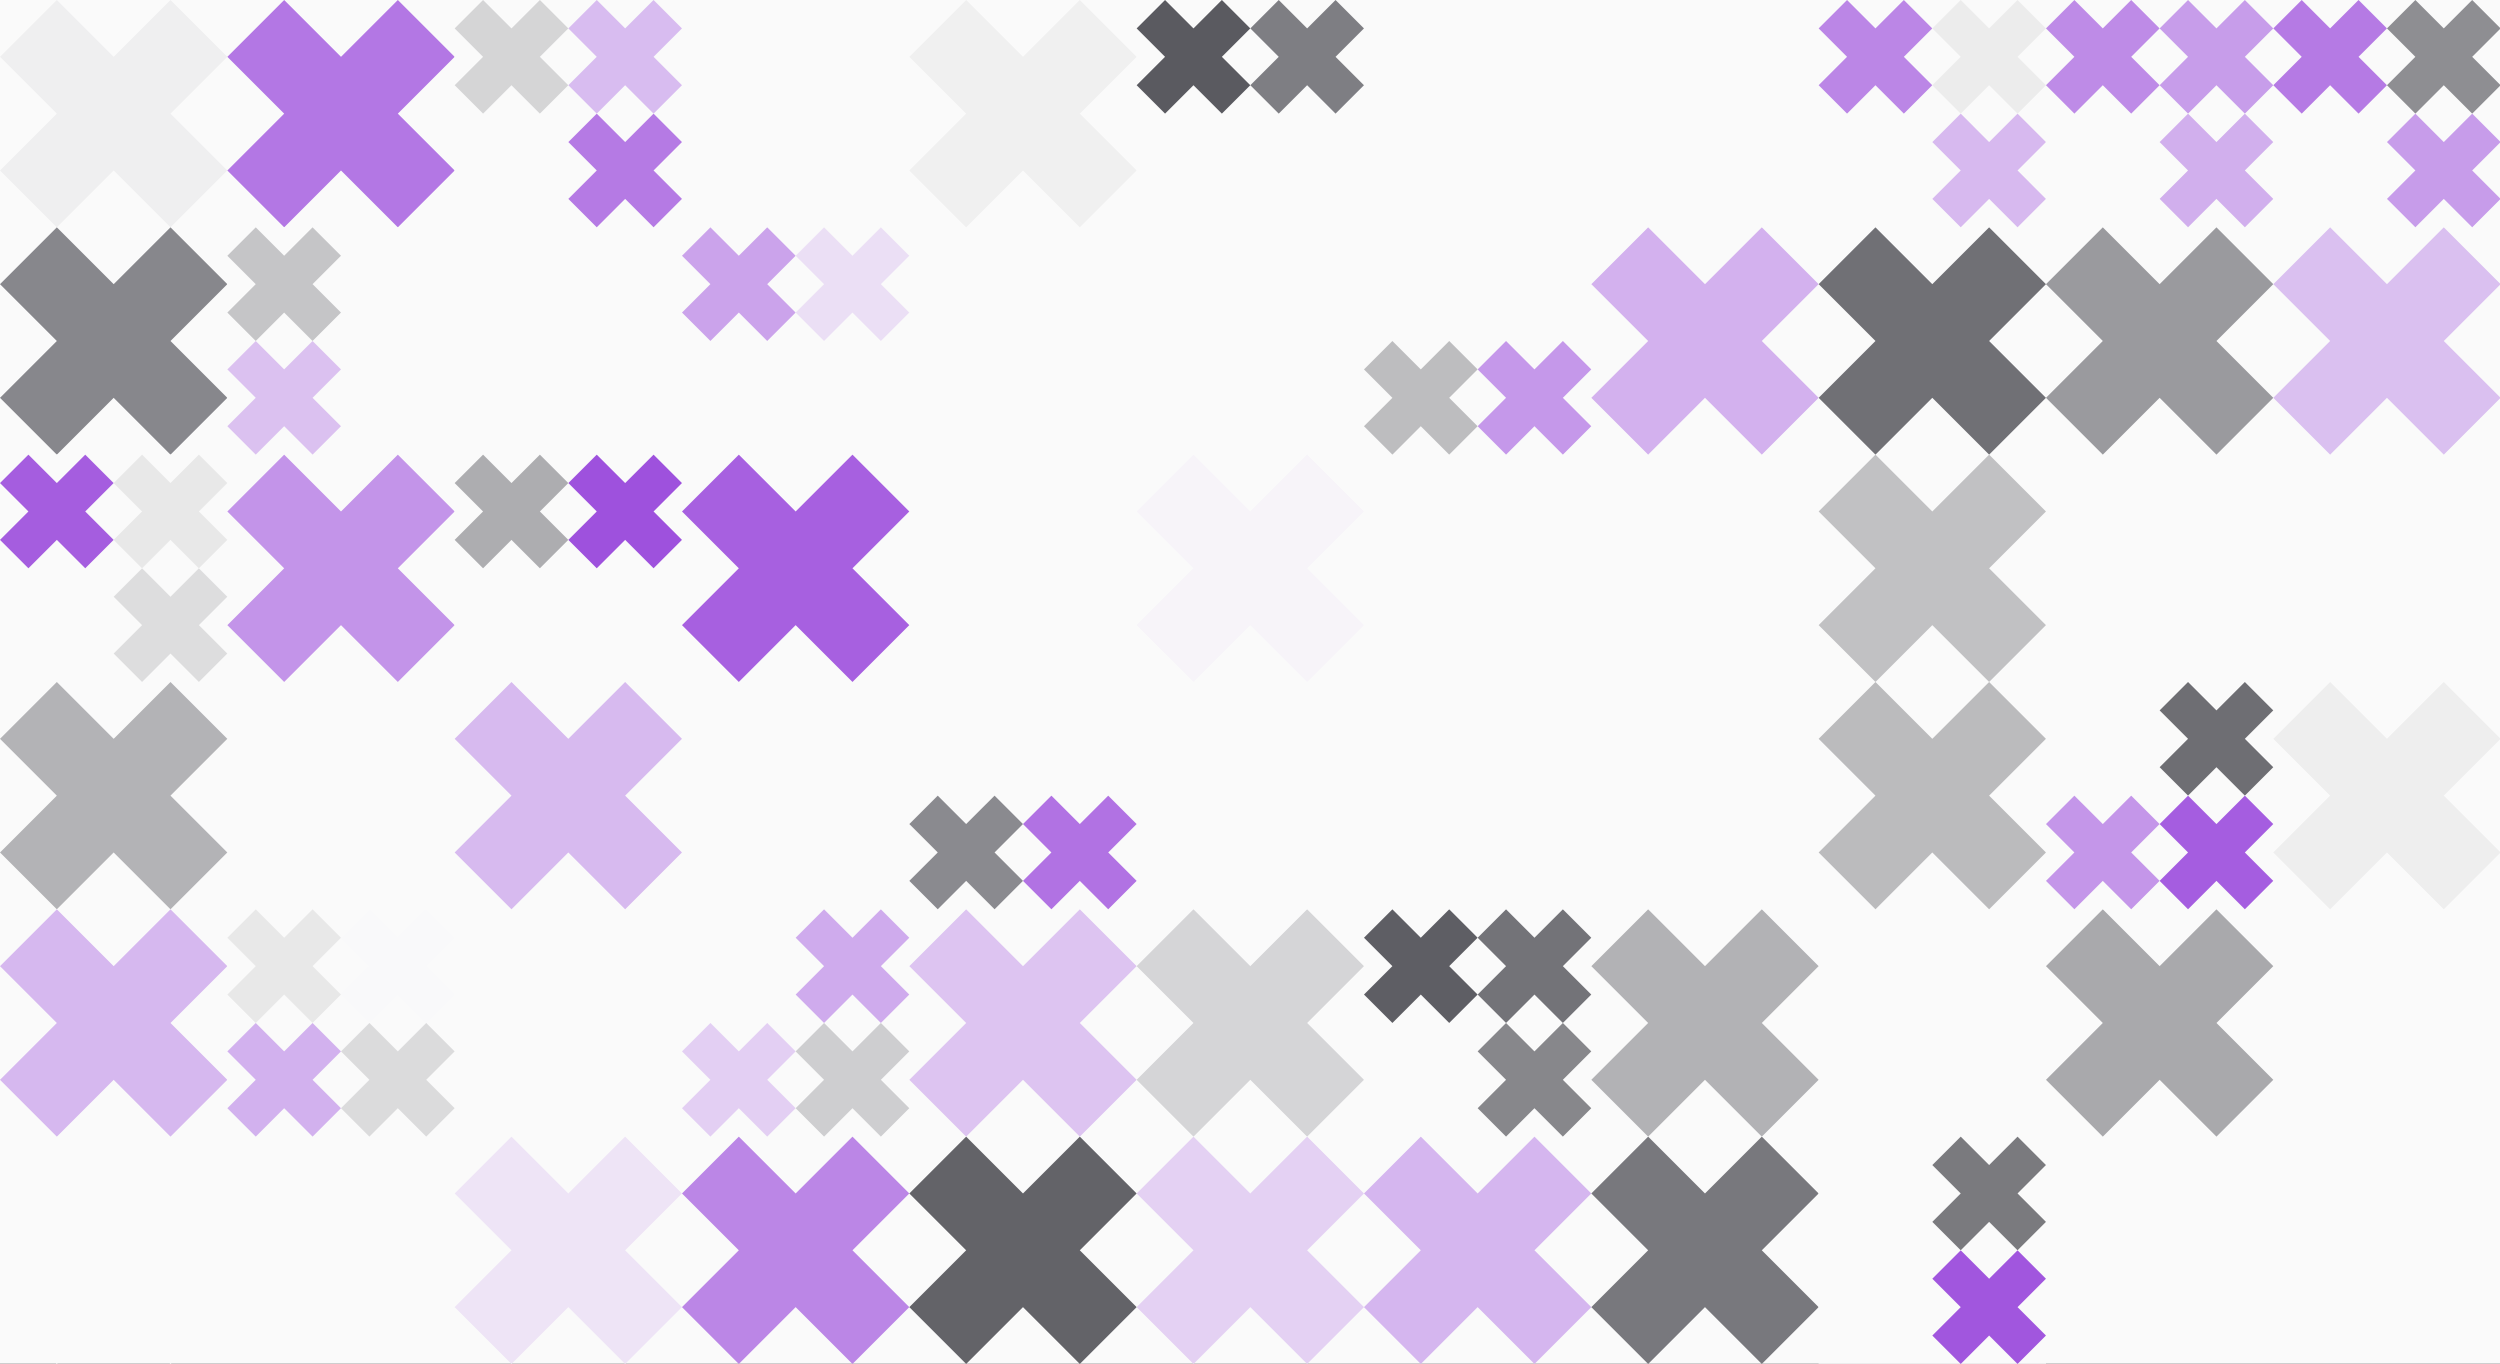 <?xml version="1.0" standalone="no"?><svg xmlns:xlink="http://www.w3.org/1999/xlink" xmlns="http://www.w3.org/2000/svg" viewBox="0 0 2000 1090.913" preserveAspectRatio="xMaxYMax slice"><rect x="0" y="0" width="2000" height="1090.913" fill="#333333" stroke="none"/><g transform="scale(1.909)"><rect x="0" y="0" width="1047.933" height="571.6" fill="#fafafa"/><g transform="translate(0,0) scale(4.763) rotate(0)"><path d="M10 5L5 0L0 5L5 10L0 15L5 20L10 15L15 20L20 15L15 10L20 5L15 0L10 5Z" fill="#efeff0"/></g><g transform="translate(95.27,0) scale(4.763) rotate(0)"><path d="M10 5L5 0L0 5L5 10L0 15L5 20L10 15L15 20L20 15L15 10L20 5L15 0L10 5Z" fill="#b377e4"/></g><rect x="190.533" y="0" width="95.267" height="95.267" fill="#fafafa"/><g transform="translate(190.53,0) scale(2.381) rotate(0)"><path d="M10 5L5 0L0 5L5 10L0 15L5 20L10 15L15 20L20 15L15 10L20 5L15 0L10 5Z" fill="#d5d5d6"/></g><g transform="translate(238.17,0) scale(2.381) rotate(0)"><path d="M10 5L5 0L0 5L5 10L0 15L5 20L10 15L15 20L20 15L15 10L20 5L15 0L10 5Z" fill="#d8bcf0"/></g><g transform="translate(238.17,47.63) scale(2.381) rotate(0)"><path d="M10 5L5 0L0 5L5 10L0 15L5 20L10 15L15 20L20 15L15 10L20 5L15 0L10 5Z" fill="#b57ae4"/></g><g transform="translate(381.07,0) scale(4.763) rotate(0)"><path d="M10 5L5 0L0 5L5 10L0 15L5 20L10 15L15 20L20 15L15 10L20 5L15 0L10 5Z" fill="#f0f0f0"/></g><rect x="476.333" y="0" width="95.267" height="95.267" fill="#fafafa"/><g transform="translate(476.33,0) scale(2.381) rotate(0)"><path d="M10 5L5 0L0 5L5 10L0 15L5 20L10 15L15 20L20 15L15 10L20 5L15 0L10 5Z" fill="#5a5a60"/></g><g transform="translate(523.97,0) scale(2.381) rotate(0)"><path d="M10 5L5 0L0 5L5 10L0 15L5 20L10 15L15 20L20 15L15 10L20 5L15 0L10 5Z" fill="#7e7e83"/></g><rect x="762.133" y="0" width="95.267" height="95.267" fill="#fafafa"/><g transform="translate(762.13,0) scale(2.381) rotate(0)"><path d="M10 5L5 0L0 5L5 10L0 15L5 20L10 15L15 20L20 15L15 10L20 5L15 0L10 5Z" fill="#bb86e6"/></g><g transform="translate(809.77,0) scale(2.381) rotate(0)"><path d="M10 5L5 0L0 5L5 10L0 15L5 20L10 15L15 20L20 15L15 10L20 5L15 0L10 5Z" fill="#ececec"/></g><g transform="translate(809.77,47.63) scale(2.381) rotate(0)"><path d="M10 5L5 0L0 5L5 10L0 15L5 20L10 15L15 20L20 15L15 10L20 5L15 0L10 5Z" fill="#d7b9ef"/></g><rect x="857.4" y="0" width="95.267" height="95.267" fill="#fafafa"/><g transform="translate(857.4,0) scale(2.381) rotate(0)"><path d="M10 5L5 0L0 5L5 10L0 15L5 20L10 15L15 20L20 15L15 10L20 5L15 0L10 5Z" fill="#be8be7"/></g><g transform="translate(905.03,0) scale(2.381) rotate(0)"><path d="M10 5L5 0L0 5L5 10L0 15L5 20L10 15L15 20L20 15L15 10L20 5L15 0L10 5Z" fill="#c79dea"/></g><g transform="translate(905.03,47.63) scale(2.381) rotate(0)"><path d="M10 5L5 0L0 5L5 10L0 15L5 20L10 15L15 20L20 15L15 10L20 5L15 0L10 5Z" fill="#d1afed"/></g><rect x="952.667" y="0" width="95.267" height="95.267" fill="#fafafa"/><g transform="translate(952.67,0) scale(2.381) rotate(0)"><path d="M10 5L5 0L0 5L5 10L0 15L5 20L10 15L15 20L20 15L15 10L20 5L15 0L10 5Z" fill="#b57ae4"/></g><g transform="translate(1000.3,0) scale(2.381) rotate(0)"><path d="M10 5L5 0L0 5L5 10L0 15L5 20L10 15L15 20L20 15L15 10L20 5L15 0L10 5Z" fill="#8e8e92"/></g><g transform="translate(1000.3,47.63) scale(2.381) rotate(0)"><path d="M10 5L5 0L0 5L5 10L0 15L5 20L10 15L15 20L20 15L15 10L20 5L15 0L10 5Z" fill="#c79cea"/></g><g transform="translate(0,95.27) scale(4.763) rotate(0)"><path d="M10 5L5 0L0 5L5 10L0 15L5 20L10 15L15 20L20 15L15 10L20 5L15 0L10 5Z" fill="#87878c"/></g><rect x="95.267" y="95.267" width="95.267" height="95.267" fill="#fafafa"/><g transform="translate(95.27,95.27) scale(2.381) rotate(0)"><path d="M10 5L5 0L0 5L5 10L0 15L5 20L10 15L15 20L20 15L15 10L20 5L15 0L10 5Z" fill="#c5c5c7"/></g><g transform="translate(95.27,142.9) scale(2.381) rotate(0)"><path d="M10 5L5 0L0 5L5 10L0 15L5 20L10 15L15 20L20 15L15 10L20 5L15 0L10 5Z" fill="#dbc1f0"/></g><rect x="285.8" y="95.267" width="95.267" height="95.267" fill="#fafafa"/><g transform="translate(285.8,95.27) scale(2.381) rotate(0)"><path d="M10 5L5 0L0 5L5 10L0 15L5 20L10 15L15 20L20 15L15 10L20 5L15 0L10 5Z" fill="#cba3eb"/></g><g transform="translate(333.43,95.27) scale(2.381) rotate(0)"><path d="M10 5L5 0L0 5L5 10L0 15L5 20L10 15L15 20L20 15L15 10L20 5L15 0L10 5Z" fill="#ebdff5"/></g><rect x="571.6" y="95.267" width="95.267" height="95.267" fill="#fafafa"/><g transform="translate(571.6,142.9) scale(2.381) rotate(0)"><path d="M10 5L5 0L0 5L5 10L0 15L5 20L10 15L15 20L20 15L15 10L20 5L15 0L10 5Z" fill="#bdbdbf"/></g><g transform="translate(619.23,142.9) scale(2.381) rotate(0)"><path d="M10 5L5 0L0 5L5 10L0 15L5 20L10 15L15 20L20 15L15 10L20 5L15 0L10 5Z" fill="#c598ea"/></g><g transform="translate(666.87,95.27) scale(4.763) rotate(0)"><path d="M10 5L5 0L0 5L5 10L0 15L5 20L10 15L15 20L20 15L15 10L20 5L15 0L10 5Z" fill="#d3b1ee"/></g><g transform="translate(762.13,95.27) scale(4.763) rotate(0)"><path d="M10 5L5 0L0 5L5 10L0 15L5 20L10 15L15 20L20 15L15 10L20 5L15 0L10 5Z" fill="#707075"/></g><g transform="translate(857.4,95.27) scale(4.763) rotate(0)"><path d="M10 5L5 0L0 5L5 10L0 15L5 20L10 15L15 20L20 15L15 10L20 5L15 0L10 5Z" fill="#9a9a9e"/></g><g transform="translate(952.67,95.27) scale(4.763) rotate(0)"><path d="M10 5L5 0L0 5L5 10L0 15L5 20L10 15L15 20L20 15L15 10L20 5L15 0L10 5Z" fill="#dac0f0"/></g><rect x="0" y="190.533" width="95.267" height="95.267" fill="#fafafa"/><g transform="translate(0,190.53) scale(2.381) rotate(0)"><path d="M10 5L5 0L0 5L5 10L0 15L5 20L10 15L15 20L20 15L15 10L20 5L15 0L10 5Z" fill="#a55ddf"/></g><g transform="translate(47.63,190.53) scale(2.381) rotate(0)"><path d="M10 5L5 0L0 5L5 10L0 15L5 20L10 15L15 20L20 15L15 10L20 5L15 0L10 5Z" fill="#e8e8e8"/></g><g transform="translate(47.63,238.17) scale(2.381) rotate(0)"><path d="M10 5L5 0L0 5L5 10L0 15L5 20L10 15L15 20L20 15L15 10L20 5L15 0L10 5Z" fill="#ddddde"/></g><g transform="translate(95.27,190.53) scale(4.763) rotate(0)"><path d="M10 5L5 0L0 5L5 10L0 15L5 20L10 15L15 20L20 15L15 10L20 5L15 0L10 5Z" fill="#c394e9"/></g><rect x="190.533" y="190.533" width="95.267" height="95.267" fill="#fafafa"/><g transform="translate(190.53,190.53) scale(2.381) rotate(0)"><path d="M10 5L5 0L0 5L5 10L0 15L5 20L10 15L15 20L20 15L15 10L20 5L15 0L10 5Z" fill="#adadb0"/></g><g transform="translate(238.17,190.53) scale(2.381) rotate(0)"><path d="M10 5L5 0L0 5L5 10L0 15L5 20L10 15L15 20L20 15L15 10L20 5L15 0L10 5Z" fill="#9e51dd"/></g><g transform="translate(285.8,190.53) scale(4.763) rotate(0)"><path d="M10 5L5 0L0 5L5 10L0 15L5 20L10 15L15 20L20 15L15 10L20 5L15 0L10 5Z" fill="#a760e0"/></g><g transform="translate(476.33,190.53) scale(4.763) rotate(0)"><path d="M10 5L5 0L0 5L5 10L0 15L5 20L10 15L15 20L20 15L15 10L20 5L15 0L10 5Z" fill="#f7f4f9"/></g><g transform="translate(762.13,190.53) scale(4.763) rotate(0)"><path d="M10 5L5 0L0 5L5 10L0 15L5 20L10 15L15 20L20 15L15 10L20 5L15 0L10 5Z" fill="#c1c1c3"/></g><g transform="translate(0,285.8) scale(4.763) rotate(0)"><path d="M10 5L5 0L0 5L5 10L0 15L5 20L10 15L15 20L20 15L15 10L20 5L15 0L10 5Z" fill="#b3b3b6"/></g><g transform="translate(190.53,285.8) scale(4.763) rotate(0)"><path d="M10 5L5 0L0 5L5 10L0 15L5 20L10 15L15 20L20 15L15 10L20 5L15 0L10 5Z" fill="#d7baef"/></g><rect x="381.067" y="285.8" width="95.267" height="95.267" fill="#fafafa"/><g transform="translate(381.07,333.43) scale(2.381) rotate(0)"><path d="M10 5L5 0L0 5L5 10L0 15L5 20L10 15L15 20L20 15L15 10L20 5L15 0L10 5Z" fill="#8a8a8f"/></g><g transform="translate(428.7,333.43) scale(2.381) rotate(0)"><path d="M10 5L5 0L0 5L5 10L0 15L5 20L10 15L15 20L20 15L15 10L20 5L15 0L10 5Z" fill="#b172e3"/></g><g transform="translate(762.13,285.8) scale(4.763) rotate(0)"><path d="M10 5L5 0L0 5L5 10L0 15L5 20L10 15L15 20L20 15L15 10L20 5L15 0L10 5Z" fill="#bbbbbd"/></g><rect x="857.4" y="285.8" width="95.267" height="95.267" fill="#fafafa"/><g transform="translate(905.03,285.8) scale(2.381) rotate(0)"><path d="M10 5L5 0L0 5L5 10L0 15L5 20L10 15L15 20L20 15L15 10L20 5L15 0L10 5Z" fill="#6e6e73"/></g><g transform="translate(857.4,333.43) scale(2.381) rotate(0)"><path d="M10 5L5 0L0 5L5 10L0 15L5 20L10 15L15 20L20 15L15 10L20 5L15 0L10 5Z" fill="#c496e9"/></g><g transform="translate(905.03,333.43) scale(2.381) rotate(0)"><path d="M10 5L5 0L0 5L5 10L0 15L5 20L10 15L15 20L20 15L15 10L20 5L15 0L10 5Z" fill="#a55de0"/></g><g transform="translate(952.67,285.8) scale(4.763) rotate(0)"><path d="M10 5L5 0L0 5L5 10L0 15L5 20L10 15L15 20L20 15L15 10L20 5L15 0L10 5Z" fill="#eeeeee"/></g><g transform="translate(0,381.07) scale(4.763) rotate(0)"><path d="M10 5L5 0L0 5L5 10L0 15L5 20L10 15L15 20L20 15L15 10L20 5L15 0L10 5Z" fill="#d6b8ef"/></g><rect x="95.267" y="381.067" width="95.267" height="95.267" fill="#fafafa"/><g transform="translate(95.27,381.07) scale(2.381) rotate(0)"><path d="M10 5L5 0L0 5L5 10L0 15L5 20L10 15L15 20L20 15L15 10L20 5L15 0L10 5Z" fill="#e8e8e8"/></g><g transform="translate(142.9,381.07) scale(2.381) rotate(0)"><path d="M10 5L5 0L0 5L5 10L0 15L5 20L10 15L15 20L20 15L15 10L20 5L15 0L10 5Z" fill="#f9f9fa"/></g><g transform="translate(95.27,428.7) scale(2.381) rotate(0)"><path d="M10 5L5 0L0 5L5 10L0 15L5 20L10 15L15 20L20 15L15 10L20 5L15 0L10 5Z" fill="#d2b1ee"/></g><g transform="translate(142.9,428.7) scale(2.381) rotate(0)"><path d="M10 5L5 0L0 5L5 10L0 15L5 20L10 15L15 20L20 15L15 10L20 5L15 0L10 5Z" fill="#dbdbdc"/></g><rect x="285.8" y="381.067" width="95.267" height="95.267" fill="#fafafa"/><g transform="translate(333.43,381.07) scale(2.381) rotate(0)"><path d="M10 5L5 0L0 5L5 10L0 15L5 20L10 15L15 20L20 15L15 10L20 5L15 0L10 5Z" fill="#cfabed"/></g><g transform="translate(285.8,428.7) scale(2.381) rotate(0)"><path d="M10 5L5 0L0 5L5 10L0 15L5 20L10 15L15 20L20 15L15 10L20 5L15 0L10 5Z" fill="#e3cff3"/></g><g transform="translate(333.43,428.7) scale(2.381) rotate(0)"><path d="M10 5L5 0L0 5L5 10L0 15L5 20L10 15L15 20L20 15L15 10L20 5L15 0L10 5Z" fill="#ceced0"/></g><g transform="translate(381.07,381.07) scale(4.763) rotate(0)"><path d="M10 5L5 0L0 5L5 10L0 15L5 20L10 15L15 20L20 15L15 10L20 5L15 0L10 5Z" fill="#ddc4f1"/></g><g transform="translate(476.33,381.07) scale(4.763) rotate(0)"><path d="M10 5L5 0L0 5L5 10L0 15L5 20L10 15L15 20L20 15L15 10L20 5L15 0L10 5Z" fill="#d5d5d7"/></g><rect x="571.6" y="381.067" width="95.267" height="95.267" fill="#fafafa"/><g transform="translate(571.6,381.07) scale(2.381) rotate(0)"><path d="M10 5L5 0L0 5L5 10L0 15L5 20L10 15L15 20L20 15L15 10L20 5L15 0L10 5Z" fill="#5e5e64"/></g><g transform="translate(619.23,381.07) scale(2.381) rotate(0)"><path d="M10 5L5 0L0 5L5 10L0 15L5 20L10 15L15 20L20 15L15 10L20 5L15 0L10 5Z" fill="#737378"/></g><g transform="translate(619.23,428.7) scale(2.381) rotate(0)"><path d="M10 5L5 0L0 5L5 10L0 15L5 20L10 15L15 20L20 15L15 10L20 5L15 0L10 5Z" fill="#87878b"/></g><g transform="translate(666.87,381.07) scale(4.763) rotate(0)"><path d="M10 5L5 0L0 5L5 10L0 15L5 20L10 15L15 20L20 15L15 10L20 5L15 0L10 5Z" fill="#b2b2b5"/></g><g transform="translate(857.4,381.07) scale(4.763) rotate(0)"><path d="M10 5L5 0L0 5L5 10L0 15L5 20L10 15L15 20L20 15L15 10L20 5L15 0L10 5Z" fill="#a9a9ac"/></g><g transform="translate(0,476.33) scale(4.763) rotate(0)"><path d="M10 5L5 0L0 5L5 10L0 15L5 20L10 15L15 20L20 15L15 10L20 5L15 0L10 5Z" fill="#fafafa"/></g><g transform="translate(190.53,476.33) scale(4.763) rotate(0)"><path d="M10 5L5 0L0 5L5 10L0 15L5 20L10 15L15 20L20 15L15 10L20 5L15 0L10 5Z" fill="#eee4f6"/></g><g transform="translate(285.8,476.33) scale(4.763) rotate(0)"><path d="M10 5L5 0L0 5L5 10L0 15L5 20L10 15L15 20L20 15L15 10L20 5L15 0L10 5Z" fill="#bb86e6"/></g><g transform="translate(381.07,476.33) scale(4.763) rotate(0)"><path d="M10 5L5 0L0 5L5 10L0 15L5 20L10 15L15 20L20 15L15 10L20 5L15 0L10 5Z" fill="#636368"/></g><g transform="translate(476.33,476.33) scale(4.763) rotate(0)"><path d="M10 5L5 0L0 5L5 10L0 15L5 20L10 15L15 20L20 15L15 10L20 5L15 0L10 5Z" fill="#e4d1f3"/></g><g transform="translate(571.6,476.33) scale(4.763) rotate(0)"><path d="M10 5L5 0L0 5L5 10L0 15L5 20L10 15L15 20L20 15L15 10L20 5L15 0L10 5Z" fill="#d5b6ef"/></g><g transform="translate(666.87,476.33) scale(4.763) rotate(0)"><path d="M10 5L5 0L0 5L5 10L0 15L5 20L10 15L15 20L20 15L15 10L20 5L15 0L10 5Z" fill="#78787d"/></g><rect x="762.133" y="476.333" width="95.267" height="95.267" fill="#fafafa"/><g transform="translate(809.77,476.33) scale(2.381) rotate(0)"><path d="M10 5L5 0L0 5L5 10L0 15L5 20L10 15L15 20L20 15L15 10L20 5L15 0L10 5Z" fill="#7a7a7e"/></g><g transform="translate(809.77,523.97) scale(2.381) rotate(0)"><path d="M10 5L5 0L0 5L5 10L0 15L5 20L10 15L15 20L20 15L15 10L20 5L15 0L10 5Z" fill="#a156de"/></g></g></svg>